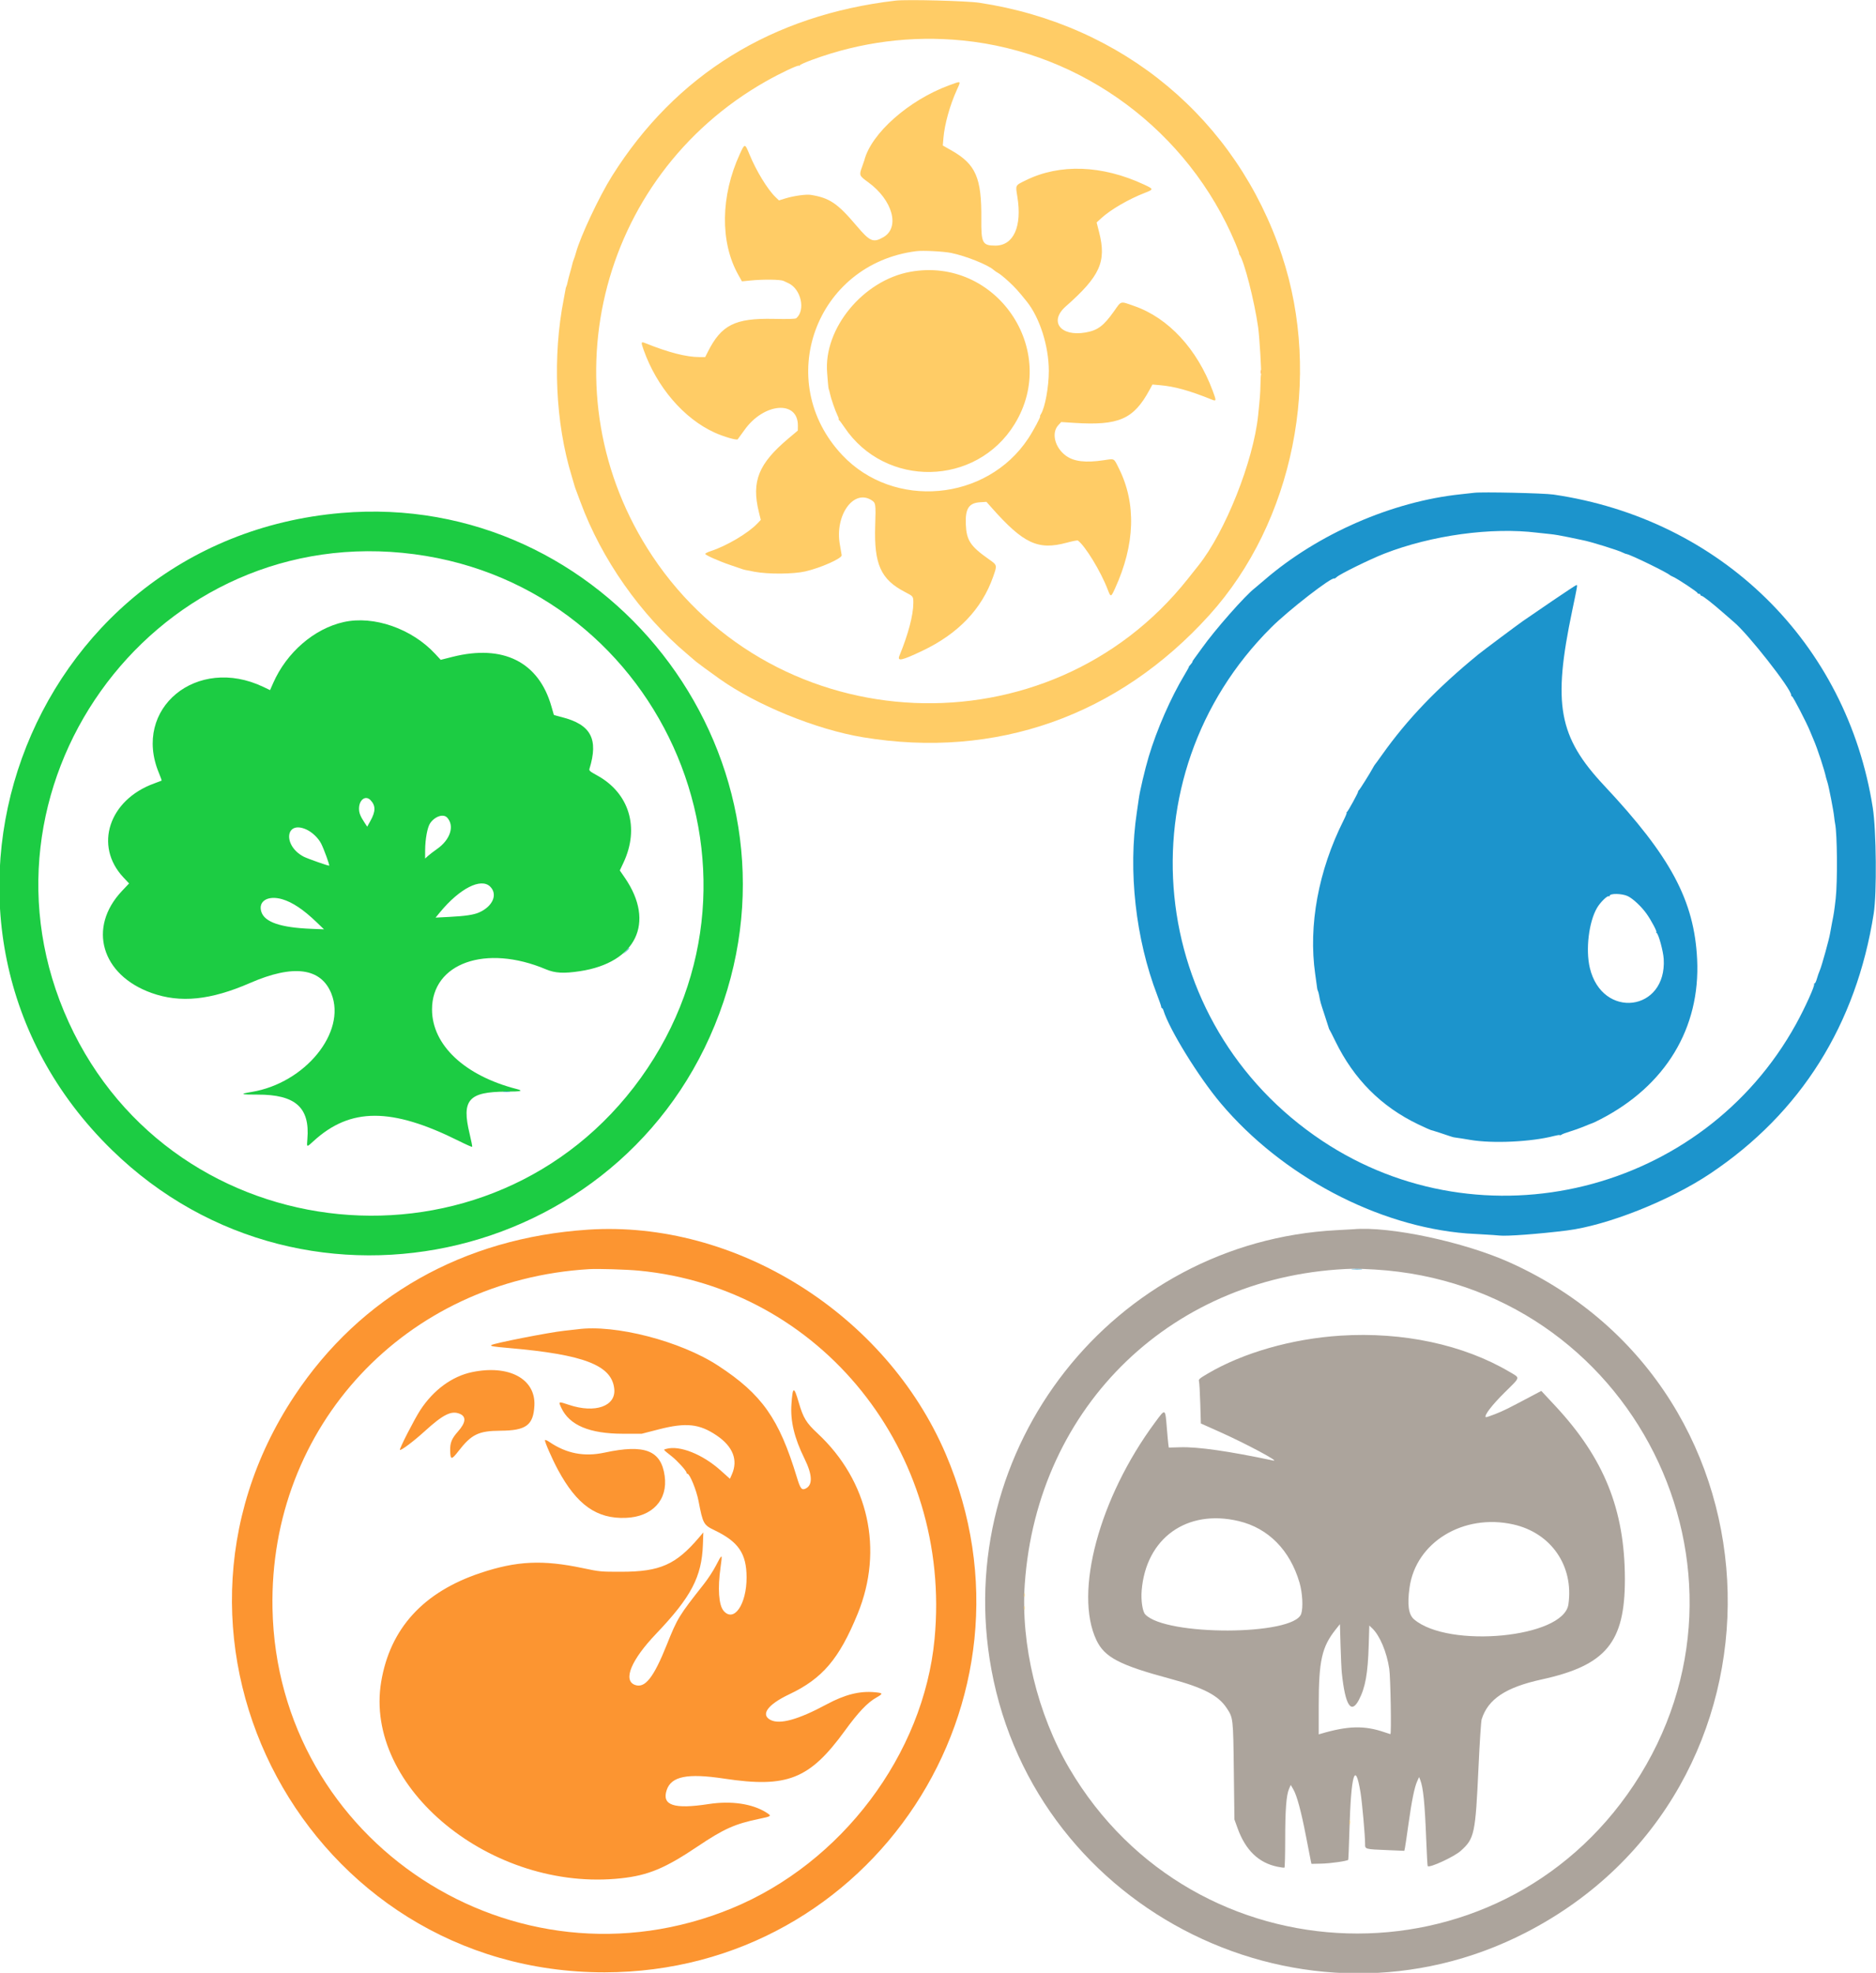 <svg id="svg" version="1.1" xmlns="http://www.w3.org/2000/svg" xmlns:xlink="http://www.w3.org/1999/xlink" width="400" height="420.61" viewBox="0, 0, 400,420.61"><g id="svgg"><path id="path0" d="M268.819 79.285 C 268.819 79.690,268.862 79.855,268.915 79.653 C 268.968 79.451,268.968 79.119,268.915 78.917 C 268.862 78.715,268.819 78.880,268.819 79.285 M125.342 262.165 C 98.816 263.927,76.878 276.348,62.792 297.581 C 27.842 350.266,65.655 420.555,128.917 420.499 C 185.941 420.448,224.095 362.473,201.645 309.989 C 188.885 280.160,156.837 260.073,125.342 262.165 M136.172 270.897 C 174.988 274.565,203.047 309.486,199.267 349.422 C 196.938 374.024,179.445 397.238,155.972 406.877 C 109.750 425.858,59.050 392.717,58.101 342.902 C 57.361 304.050,86.464 272.894,125.657 270.578 C 127.544 270.467,133.543 270.649,136.172 270.897 M123.134 283.400 C 122.787 283.447,121.509 283.591,120.294 283.719 C 117.093 284.057,105.161 286.404,104.749 286.777 C 104.508 286.995,105.174 287.106,108.437 287.389 C 124.601 288.792,130.486 291.080,130.976 296.148 C 131.329 299.810,126.885 301.369,121.355 299.524 C 119.016 298.743,119.025 298.740,119.680 300.146 C 121.412 303.860,125.694 305.663,132.808 305.673 L 136.803 305.678 140.484 304.733 C 146.303 303.239,149.138 303.545,152.846 306.067 C 156.283 308.405,157.401 311.286,156.054 314.332 L 155.638 315.272 153.561 313.419 C 149.751 310.021,144.897 308.108,142.078 308.893 C 141.388 309.085,141.299 308.961,143.219 310.483 C 144.448 311.458,146.372 313.583,146.372 313.966 C 146.372 314.092,146.462 314.196,146.572 314.196 C 147.066 314.196,148.498 317.703,148.935 319.979 C 149.875 324.880,150.005 325.118,152.377 326.260 C 157.464 328.708,159.169 331.216,159.186 336.278 C 159.206 342.055,156.473 346.021,154.272 343.406 C 153.247 342.188,153.000 338.633,153.631 334.192 C 154.065 331.144,154.013 331.127,152.608 333.859 C 152.073 334.900,150.926 336.651,150.059 337.750 C 144.728 344.508,144.447 344.969,142.154 350.701 C 139.352 357.704,137.501 360.026,135.365 359.213 C 132.776 358.229,134.589 353.880,139.917 348.296 C 147.362 340.493,149.630 336.173,149.872 329.338 L 149.965 326.709 149.072 327.760 C 144.122 333.589,140.731 335.090,132.492 335.098 C 128.076 335.102,127.885 335.084,124.290 334.326 C 115.705 332.514,110.163 332.775,102.433 335.358 C 90.261 339.424,83.175 347.191,81.276 358.548 C 77.510 381.071,104.864 403.463,132.459 400.446 C 138.233 399.814,141.812 398.322,148.782 393.637 C 154.330 389.909,156.680 388.857,161.891 387.774 C 164.540 387.223,164.587 387.180,163.383 386.420 C 160.404 384.540,155.895 383.880,151.091 384.622 C 143.691 385.764,141.078 384.895,142.149 381.649 C 143.121 378.706,146.561 378.014,154.364 379.193 C 167.844 381.231,172.606 379.348,180.130 369.003 C 183.020 365.030,184.960 362.986,186.861 361.914 C 188.357 361.070,188.316 360.947,186.488 360.778 C 183.290 360.481,180.123 361.283,176.236 363.375 C 170.194 366.627,166.273 367.714,164.288 366.687 C 162.111 365.562,163.695 363.397,168.283 361.224 C 175.370 357.869,178.926 353.686,182.864 344.073 C 188.462 330.403,185.201 315.721,174.315 305.588 C 171.917 303.356,171.272 302.304,170.333 299.084 C 169.273 295.449,169.024 295.494,168.751 299.369 C 168.498 302.956,169.364 306.577,171.517 310.941 C 173.255 314.461,173.327 316.653,171.731 317.381 C 170.927 317.747,170.636 317.360,169.907 314.956 C 166.113 302.437,162.467 297.267,153.124 291.158 C 145.109 285.918,131.156 282.308,123.134 283.400 M100.631 292.540 C 96.380 293.433,92.421 296.340,89.613 300.631 C 88.380 302.515,85.095 308.929,85.272 309.107 C 85.485 309.320,88.212 307.272,90.536 305.154 C 94.503 301.540,96.254 300.671,98.047 301.429 C 99.460 302.027,99.323 303.309,97.648 305.196 C 96.322 306.689,95.951 307.591,95.987 309.230 C 96.033 311.290,96.254 311.309,97.747 309.383 C 100.540 305.780,102.035 305.055,106.733 305.027 C 112.187 304.995,113.732 303.842,113.943 299.652 C 114.230 293.961,108.485 290.892,100.631 292.540 M116.202 307.031 C 116.063 307.256,117.714 311.035,118.964 313.354 C 123.004 320.849,127.238 323.848,133.438 323.607 C 139.106 323.387,142.445 319.771,141.719 314.639 C 140.950 309.204,137.457 307.857,128.897 309.695 C 124.539 310.631,120.751 309.892,117.093 307.391 C 116.663 307.096,116.262 306.935,116.202 307.031 " stroke="none" fill="#fc9531" fill-rule="evenodd"></path><path id="path1" d="M72.766 109.367 C 4.988 115.184,-24.747 197.732,23.850 245.165 C 65.572 285.889,135.750 268.862,154.280 213.518 C 172.229 159.912,128.899 104.550,72.766 109.367 M85.804 117.866 C 140.202 123.170,168.497 185.485,136.633 229.806 C 105.008 273.794,37.195 267.202,14.658 217.950 C -7.981 168.471,31.739 112.595,85.804 117.866 M73.295 132.618 C 66.980 134.026,61.116 139.094,58.246 145.624 L 57.583 147.133 56.157 146.452 C 41.968 139.674,28.159 151.049,33.884 164.800 C 34.244 165.665,34.504 166.398,34.462 166.429 C 34.419 166.460,33.706 166.731,32.876 167.030 C 23.228 170.518,20.003 180.314,26.289 187.034 L 27.520 188.349 25.999 189.961 C 18.655 197.747,21.590 207.866,32.302 211.695 C 38.446 213.891,44.904 213.237,53.329 209.565 C 62.570 205.538,68.483 206.328,70.671 211.882 C 73.898 220.074,65.062 230.921,53.628 232.806 C 50.982 233.242,51.307 233.385,54.911 233.371 C 62.991 233.340,66.103 236.115,65.538 242.850 C 65.386 244.668,65.353 244.657,66.847 243.287 C 74.697 236.089,83.489 236.082,97.867 243.260 C 99.354 244.003,100.618 244.563,100.675 244.505 C 100.733 244.447,100.487 243.185,100.127 241.699 C 98.385 234.495,99.892 232.765,107.939 232.735 C 111.126 232.724,111.710 232.575,110.147 232.173 C 99.078 229.327,92.133 222.804,92.117 215.239 C 92.096 205.315,103.586 201.251,116.394 206.652 C 118.353 207.478,120.194 207.581,123.659 207.055 C 135.647 205.238,139.771 196.680,133.244 187.164 L 132.157 185.580 132.943 183.905 C 136.425 176.472,134.168 169.050,127.285 165.300 C 125.817 164.500,125.568 164.288,125.678 163.933 C 127.652 157.551,126.007 154.470,119.786 152.892 C 118.870 152.660,118.109 152.447,118.094 152.418 C 118.080 152.389,117.855 151.609,117.595 150.683 C 114.906 141.130,107.304 137.307,96.447 140.049 L 93.967 140.675 92.798 139.413 C 87.805 134.019,79.690 131.193,73.295 132.618 M79.024 170.610 C 80.118 171.778,80.108 172.978,78.988 175.000 L 78.297 176.247 77.772 175.452 C 76.834 174.034,76.551 173.329,76.552 172.408 C 76.553 170.495,77.959 169.473,79.024 170.610 M95.360 174.328 C 96.956 176.091,96.010 179.021,93.210 180.986 C 92.433 181.531,91.538 182.217,91.220 182.511 L 90.641 183.044 90.649 181.270 C 90.658 178.923,91.129 176.366,91.705 175.525 C 92.732 174.025,94.548 173.431,95.360 174.328 M65.328 176.850 C 66.561 177.410,67.874 178.665,68.482 179.865 C 69.062 181.009,70.312 184.438,70.193 184.557 C 70.094 184.656,65.578 183.065,64.768 182.647 C 60.265 180.318,60.799 174.793,65.328 176.850 M104.522 189.032 C 106.176 190.686,105.074 193.240,102.149 194.534 C 100.997 195.043,99.216 195.307,95.700 195.489 L 92.873 195.635 93.803 194.505 C 97.998 189.414,102.570 187.080,104.522 189.032 M60.162 191.710 C 62.356 192.350,64.699 193.916,67.523 196.632 L 69.085 198.134 66.351 198.024 C 59.848 197.761,56.451 196.609,55.730 194.424 C 54.974 192.134,57.116 190.823,60.162 191.710 " stroke="none" fill="#1ccc43" fill-rule="evenodd"></path><path id="path2" d="M285.003 262.270 C 237.390 264.744,202.716 308.864,211.385 355.941 C 220.932 407.782,278.488 436.116,325.321 412.030 C 384.222 381.738,382.288 296.520,322.082 269.235 C 312.262 264.784,296.283 261.373,288.538 262.074 C 288.365 262.090,286.774 262.178,285.003 262.270 M293.165 270.664 C 347.933 273.952,378.595 334.990,348.365 380.547 C 319.342 424.285,254.642 422.381,227.996 377.005 C 221.215 365.458,217.613 350.565,218.500 337.750 C 221.146 299.547,250.337 271.555,288.644 270.485 C 289.222 270.469,291.257 270.550,293.165 270.664 M285.804 284.760 C 275.464 285.423,265.090 288.388,257.519 292.844 C 255.730 293.897,255.517 294.084,255.647 294.492 C 255.728 294.746,255.851 296.872,255.920 299.218 L 256.046 303.484 259.942 305.222 C 265.532 307.715,273.019 311.710,271.504 311.390 C 261.935 309.373,255.460 308.446,251.682 308.553 L 249.211 308.623 249.120 307.992 C 249.070 307.645,248.929 306.130,248.806 304.627 C 248.440 300.144,248.540 300.195,246.235 303.312 C 234.387 319.334,228.961 339.507,233.770 349.657 C 235.514 353.338,238.688 354.998,249.569 357.922 C 256.575 359.805,259.758 361.456,261.529 364.124 C 262.945 366.257,262.939 366.199,263.077 377.603 L 263.202 387.907 263.881 389.787 C 265.565 394.448,268.352 397.145,272.345 397.977 C 273.097 398.133,273.783 398.221,273.870 398.172 C 273.956 398.123,274.027 395.434,274.027 392.198 C 274.027 385.870,274.266 382.724,274.846 381.389 L 275.211 380.548 275.763 381.494 C 276.521 382.792,277.443 386.205,278.456 391.467 C 278.925 393.904,279.380 396.230,279.466 396.635 L 279.624 397.371 281.820 397.321 C 283.699 397.278,287.202 396.780,287.464 396.518 C 287.510 396.472,287.627 393.617,287.725 390.173 C 288.065 378.255,288.946 375.250,290.084 382.124 C 290.427 384.196,291.062 391.292,291.062 393.057 C 291.062 394.276,290.924 394.238,296.033 394.451 L 299.427 394.593 299.559 393.984 C 299.631 393.649,299.966 391.388,300.304 388.959 C 301.003 383.932,301.585 381.067,302.171 379.764 L 302.576 378.864 302.828 379.495 C 303.459 381.076,303.798 384.460,304.099 392.203 C 304.218 395.260,304.360 397.805,304.414 397.859 C 304.830 398.275,310.058 395.859,311.451 394.607 C 314.400 391.955,314.590 391.053,315.259 376.551 C 315.493 371.462,315.789 366.966,315.915 366.562 C 317.266 362.248,321.048 359.734,328.707 358.059 C 342.445 355.056,346.486 350.169,346.458 336.593 C 346.428 321.854,342.023 310.912,331.627 299.749 L 328.637 296.539 326.306 297.773 C 321.366 300.390,320.675 300.731,318.814 301.476 C 317.758 301.898,316.846 302.195,316.786 302.135 C 316.416 301.765,318.141 299.522,320.870 296.826 C 324.268 293.468,324.180 293.851,321.872 292.485 C 312.059 286.680,299.113 283.907,285.804 284.760 M264.143 324.300 C 270.439 325.806,275.059 330.493,277.087 337.434 C 277.720 339.599,277.887 342.790,277.435 344.082 C 275.803 348.743,248.549 348.831,244.187 344.189 C 243.609 343.573,243.254 341.215,243.424 339.117 C 244.331 327.909,253.076 321.655,264.143 324.300 M322.638 325.000 C 330.730 326.799,335.599 333.856,334.412 342.061 C 333.386 349.151,308.860 351.520,301.503 345.240 C 300.328 344.237,300.030 342.143,300.541 338.471 C 301.886 328.805,312.006 322.635,322.638 325.000 M286.102 356.677 C 286.826 363.592,288.084 365.574,289.743 362.412 C 291.122 359.785,291.655 356.810,291.839 350.726 L 291.965 346.563 292.584 347.151 C 294.198 348.686,295.678 352.201,296.218 355.783 C 296.492 357.600,296.700 369.716,296.458 369.716 C 296.418 369.716,295.858 369.535,295.214 369.313 C 290.931 367.840,287.437 367.920,281.651 369.626 L 281.178 369.765 281.179 363.589 C 281.181 354.057,281.837 351.120,284.797 347.401 L 285.699 346.267 285.829 350.789 C 285.901 353.275,286.024 355.925,286.102 356.677 " stroke="none" fill="#aca49c" fill-rule="evenodd"></path><path id="path3" d="M314.301 105.064 C 313.954 105.110,312.676 105.251,311.462 105.378 C 296.836 106.909,281.004 113.818,269.626 123.634 C 268.660 124.467,267.718 125.265,267.531 125.407 C 265.503 126.952,259.036 134.291,256.284 138.170 C 255.505 139.269,254.730 140.335,254.563 140.539 C 254.396 140.742,254.259 140.985,254.259 141.077 C 254.259 141.170,254.066 141.453,253.830 141.706 C 253.594 141.959,253.443 142.166,253.494 142.166 C 253.545 142.166,253.119 142.946,252.546 143.898 C 249.626 148.757,246.638 155.586,244.931 161.304 C 244.111 164.050,243.012 168.726,242.806 170.347 C 242.755 170.752,242.570 172.029,242.395 173.186 C 240.512 185.671,242.132 200.175,246.751 212.196 C 247.218 213.409,247.599 214.521,247.599 214.667 C 247.599 214.812,247.672 214.932,247.760 214.932 C 247.849 214.932,247.986 215.145,248.066 215.405 C 249.310 219.472,255.587 229.645,260.296 235.226 C 273.350 250.698,293.665 261.447,312.723 262.966 C 313.244 263.008,314.853 263.103,316.299 263.179 C 317.744 263.254,319.276 263.360,319.701 263.414 C 321.176 263.601,328.145 263.081,334.069 262.341 C 342.705 261.263,356.039 255.971,364.669 250.196 C 383.968 237.281,395.798 218.455,399.516 194.742 C 400.190 190.442,400.071 177.045,399.316 172.228 C 393.800 137.026,366.933 110.671,331.230 105.439 C 329.144 105.134,315.991 104.842,314.301 105.064 M327.760 113.568 C 328.570 113.668,329.848 113.805,330.599 113.873 C 331.351 113.940,333.055 114.231,334.385 114.518 C 335.715 114.806,337.087 115.093,337.434 115.157 C 339.095 115.461,345.172 117.348,346.057 117.835 C 346.288 117.962,346.641 118.093,346.840 118.126 C 347.722 118.274,355.537 122.082,356.046 122.612 C 356.104 122.672,356.432 122.845,356.775 122.996 C 357.730 123.417,361.935 126.204,361.935 126.416 C 361.935 126.519,362.077 126.604,362.250 126.604 C 362.424 126.604,362.566 126.698,362.566 126.814 C 362.566 126.930,362.671 127.024,362.799 127.024 C 363.084 127.024,365.244 128.718,367.508 130.716 C 368.433 131.533,369.413 132.385,369.686 132.610 C 372.658 135.060,381.914 146.849,381.914 148.186 C 381.914 148.345,381.995 148.475,382.095 148.475 C 382.297 148.475,385.183 154.042,385.911 155.836 C 386.169 156.472,386.514 157.297,386.677 157.669 C 387.491 159.523,389.020 164.174,389.359 165.825 C 389.383 165.941,389.511 166.367,389.644 166.772 C 389.942 167.679,390.945 172.840,391.075 174.132 C 391.127 174.653,391.220 175.315,391.282 175.605 C 391.736 177.731,391.815 187.980,391.405 191.588 C 391.109 194.192,391.019 194.786,390.623 196.740 C 390.460 197.550,390.277 198.544,390.218 198.948 C 390.050 200.093,388.444 205.896,388.036 206.835 C 387.834 207.298,387.545 208.126,387.393 208.675 C 387.241 209.225,387.019 209.674,386.899 209.674 C 386.779 209.674,386.735 209.729,386.802 209.796 C 387.043 210.037,384.892 214.806,382.962 218.310 C 363.080 254.400,316.150 265.979,281.939 243.235 C 244.299 218.212,239.078 165.612,271.072 133.754 C 274.780 130.061,284.045 122.881,284.506 123.343 C 284.551 123.387,284.783 123.242,285.022 123.019 C 285.712 122.376,292.168 119.205,295.164 118.038 C 305.239 114.112,318.007 112.361,327.760 113.568 M331.107 128.033 C 328.437 129.849,325.575 131.809,324.746 132.387 C 323.451 133.291,316.162 138.741,315.247 139.489 C 306.385 146.734,300.083 153.307,294.633 160.988 C 293.894 162.029,293.238 162.929,293.175 162.986 C 293.112 163.044,292.908 163.376,292.722 163.723 C 292.102 164.878,289.925 168.347,289.738 168.478 C 289.637 168.549,289.567 168.670,289.583 168.747 C 289.627 168.961,287.445 172.954,287.187 173.130 C 287.063 173.215,287.033 173.286,287.121 173.288 C 287.209 173.290,286.913 174.025,286.463 174.921 C 281.103 185.601,278.943 197.323,280.428 207.676 C 280.644 209.180,280.834 210.554,280.851 210.729 C 280.868 210.905,280.936 211.141,281.002 211.255 C 281.068 211.369,281.183 211.793,281.256 212.198 C 281.508 213.583,281.562 213.779,282.398 216.299 C 282.859 217.687,283.269 218.964,283.311 219.138 C 283.352 219.311,283.433 219.501,283.491 219.558 C 283.549 219.616,284.103 220.705,284.722 221.977 C 288.659 230.063,294.506 235.935,302.374 239.702 C 303.729 240.350,304.951 240.901,305.089 240.925 C 305.350 240.971,308.588 242.011,309.148 242.230 C 309.322 242.297,309.558 242.371,309.674 242.393 C 309.790 242.415,309.932 242.452,309.989 242.474 C 310.047 242.497,310.331 242.540,310.620 242.569 C 310.910 242.598,312.187 242.801,313.460 243.019 C 318.248 243.840,326.495 243.455,331.376 242.182 C 331.977 242.025,332.519 241.947,332.580 242.009 C 332.642 242.071,332.813 242.023,332.960 241.903 C 333.108 241.783,333.902 241.485,334.727 241.241 C 335.551 240.997,336.923 240.505,337.776 240.149 C 338.629 239.792,339.422 239.479,339.537 239.453 C 339.653 239.427,340.410 239.065,341.220 238.648 C 355.133 231.488,362.574 219.185,361.861 204.522 C 361.253 192.003,356.244 182.636,342.077 167.524 C 332.290 157.085,331.026 150.179,335.233 130.149 C 336.335 124.904,336.368 124.709,336.147 124.721 C 336.046 124.726,333.777 126.216,331.107 128.033 M347.075 191.056 C 348.191 191.591,350.006 193.296,351.092 194.828 C 352.093 196.240,353.411 198.736,353.158 198.741 C 353.069 198.743,353.103 198.814,353.233 198.899 C 353.650 199.172,354.632 202.787,354.734 204.423 C 355.438 215.699,341.619 217.399,338.985 206.360 C 338.049 202.440,338.773 196.483,340.547 193.509 C 341.250 192.331,342.728 190.889,343.038 191.081 C 343.137 191.142,343.218 191.099,343.218 190.985 C 343.218 190.429,345.870 190.477,347.075 191.056 M133.425 202.787 L 132.808 203.470 133.491 202.852 C 133.867 202.513,134.175 202.205,134.175 202.169 C 134.175 202.006,134.001 202.149,133.425 202.787 M107.417 232.750 C 107.795 232.796,108.363 232.796,108.679 232.748 C 108.995 232.700,108.686 232.661,107.992 232.662 C 107.298 232.664,107.039 232.703,107.417 232.750 M288.387 270.607 C 288.940 270.650,289.792 270.650,290.280 270.606 C 290.768 270.562,290.315 270.526,289.274 270.527 C 288.233 270.527,287.834 270.564,288.387 270.607 " stroke="none" fill="#1c94cc" fill-rule="evenodd"></path><path id="path4" d="M190.957 0.131 C 164.618 3.207,144.068 15.920,130.489 37.539 C 127.765 41.875,123.729 50.455,122.814 53.853 C 122.684 54.336,122.475 54.980,122.350 55.284 C 122.225 55.587,122.087 56.025,122.043 56.256 C 121.999 56.487,121.785 57.292,121.567 58.044 C 121.349 58.796,121.105 59.742,121.023 60.147 C 120.942 60.552,120.821 60.976,120.753 61.090 C 120.685 61.204,120.615 61.440,120.596 61.616 C 120.577 61.791,120.404 62.739,120.210 63.722 C 117.783 76.033,118.414 90.138,121.903 101.524 C 122.195 102.478,122.459 103.377,122.489 103.522 C 122.520 103.667,122.603 103.927,122.674 104.101 C 122.746 104.274,123.235 105.585,123.762 107.014 C 128.249 119.187,136.585 131.073,146.477 139.403 C 147.518 140.280,148.417 141.049,148.475 141.113 C 148.585 141.234,151.608 143.446,153.417 144.730 C 161.367 150.371,174.064 155.540,184.017 157.187 C 212.324 161.872,238.401 152.669,257.864 131.125 C 275.783 111.291,281.991 80.461,273.314 54.402 C 263.664 25.421,239.488 5.243,208.845 0.594 C 206.119 0.181,193.361 -0.149,190.957 0.131 M205.258 8.630 C 230.816 11.166,253.379 27.948,263.423 51.893 C 263.920 53.078,264.274 54.048,264.209 54.048 C 264.145 54.048,264.182 54.167,264.292 54.311 C 265.271 55.594,267.469 64.169,268.260 69.788 C 268.564 71.950,269.022 79.678,268.861 79.938 C 268.818 80.008,268.769 80.954,268.752 82.041 C 268.725 83.801,268.650 84.785,268.251 88.606 C 267.234 98.355,261.239 113.417,255.532 120.562 C 255.419 120.704,254.387 122.003,253.240 123.449 C 223.647 160.745,165.493 158.238,139.079 118.528 C 116.155 84.064,127.229 37.797,163.298 17.346 C 166.342 15.620,170.107 13.837,170.368 13.998 C 170.472 14.063,170.557 14.025,170.557 13.914 C 170.557 13.803,171.728 13.281,173.158 12.754 C 183.519 8.939,194.345 7.548,205.258 8.630 M202.335 18.204 C 193.762 21.357,185.750 28.450,184.294 34.175 C 184.265 34.290,184.051 34.905,183.820 35.542 C 183.153 37.376,183.181 37.447,185.121 38.856 C 190.326 42.638,191.948 48.499,188.360 50.561 C 186.189 51.809,185.501 51.519,182.654 48.160 C 178.551 43.317,176.881 42.191,172.854 41.545 C 171.879 41.389,169.195 41.765,167.457 42.302 L 166.090 42.725 165.361 42.025 C 163.664 40.394,161.264 36.463,159.802 32.920 C 158.814 30.523,158.810 30.523,157.739 32.854 C 153.643 41.762,153.511 51.605,157.392 58.546 L 158.196 59.983 160.013 59.802 C 162.716 59.533,166.404 59.576,167.056 59.884 C 167.362 60.029,167.841 60.253,168.120 60.383 C 170.799 61.629,171.799 66.118,169.782 67.844 C 169.596 68.004,168.088 68.046,164.935 67.981 C 156.710 67.811,153.806 69.271,150.915 75.026 L 150.361 76.130 149.155 76.130 C 146.348 76.129,142.558 75.156,137.600 73.161 C 136.667 72.786,136.635 72.904,137.223 74.566 C 140.037 82.515,145.791 89.229,152.352 92.219 C 154.286 93.100,157.076 93.912,157.297 93.657 C 157.381 93.560,158.033 92.661,158.747 91.659 C 162.890 85.840,170.197 85.274,170.123 90.778 L 170.109 91.798 168.109 93.481 C 161.724 98.852,160.203 102.623,161.796 109.135 L 162.214 110.845 161.496 111.601 C 159.547 113.656,154.933 116.392,151.579 117.483 C 150.915 117.699,150.372 117.971,150.374 118.086 C 150.377 118.354,153.325 119.658,155.871 120.517 C 156.951 120.881,157.976 121.231,158.149 121.294 C 158.626 121.468,158.731 121.492,160.883 121.898 C 163.806 122.450,169.159 122.412,171.726 121.821 C 175.009 121.065,179.538 119.048,179.463 118.375 C 179.446 118.216,179.270 117.187,179.073 116.088 C 177.965 109.913,181.962 104.250,185.769 106.603 C 186.736 107.201,186.761 107.360,186.608 112.104 C 186.345 120.303,187.805 123.549,192.955 126.213 C 194.753 127.143,194.743 127.129,194.740 128.575 C 194.736 131.135,193.653 135.237,191.779 139.792 C 191.260 141.056,192.245 140.848,196.621 138.772 C 204.297 135.130,209.341 129.860,211.758 122.959 C 212.642 120.435,212.661 120.507,210.778 119.182 C 206.892 116.446,206.069 115.185,205.930 111.760 C 205.795 108.448,206.583 107.233,208.963 107.082 L 210.331 106.995 211.422 108.226 C 218.213 115.893,221.313 117.347,227.388 115.717 C 228.628 115.384,229.719 115.166,229.812 115.232 C 231.381 116.358,234.709 121.822,236.194 125.710 C 236.824 127.360,236.877 127.353,237.727 125.499 C 242.025 116.120,242.312 107.361,238.567 99.858 C 237.451 97.623,237.711 97.762,235.323 98.121 C 231.467 98.700,228.967 98.400,227.270 97.156 C 224.897 95.417,224.124 92.282,225.662 90.636 L 226.275 89.980 228.963 90.153 C 238.569 90.771,241.701 89.404,245.116 83.102 L 245.725 81.978 247.311 82.118 C 250.480 82.397,253.549 83.250,258.404 85.199 C 259.366 85.585,259.375 85.477,258.574 83.322 C 255.257 74.401,249.135 67.784,241.851 65.247 C 238.767 64.173,239.147 64.076,237.533 66.353 C 235.300 69.503,234.050 70.434,231.443 70.888 C 226.116 71.815,223.620 68.525,227.234 65.337 C 234.557 58.878,235.950 55.798,234.367 49.565 L 233.823 47.424 234.840 46.495 C 236.840 44.669,240.665 42.449,244.111 41.113 C 246.020 40.373,246.014 40.317,243.901 39.333 C 235.007 35.192,225.988 34.866,218.751 38.424 C 216.411 39.574,216.510 39.382,216.927 41.976 C 217.945 48.298,216.111 52.362,212.240 52.365 C 209.477 52.367,209.192 51.829,209.237 46.714 C 209.316 37.903,208.064 35.022,202.872 32.072 L 201.022 31.020 201.155 29.446 C 201.406 26.479,202.522 22.471,204.019 19.161 C 204.933 17.142,205.047 17.207,202.335 18.204 M202.839 53.935 C 205.951 54.572,210.670 56.464,211.888 57.564 C 212.116 57.770,212.562 58.073,212.879 58.236 C 213.196 58.400,214.180 59.201,215.065 60.016 C 216.420 61.265,217.171 62.096,218.924 64.282 C 221.702 67.748,223.622 73.785,223.628 79.075 C 223.632 82.464,222.825 86.890,221.950 88.275 C 221.786 88.536,221.702 88.749,221.764 88.749 C 221.979 88.749,220.348 91.808,219.233 93.493 C 210.370 106.900,190.550 108.666,179.585 97.025 C 164.787 81.315,173.885 56.261,195.373 53.549 C 196.803 53.369,201.178 53.595,202.839 53.935 M194.092 57.950 C 184.030 59.772,175.564 70.061,176.364 79.496 C 176.388 79.785,176.456 80.657,176.515 81.433 C 176.574 82.210,176.666 82.920,176.720 83.011 C 176.773 83.101,176.883 83.507,176.964 83.912 C 177.164 84.916,178.104 87.628,178.584 88.591 C 178.801 89.025,178.905 89.381,178.816 89.383 C 178.727 89.385,178.756 89.456,178.880 89.541 C 179.004 89.626,179.518 90.310,180.022 91.062 C 188.752 104.099,208.162 103.746,216.345 90.401 C 226.036 74.599,212.352 54.644,194.092 57.950 M218.345 340.063 C 218.345 340.468,218.389 340.634,218.441 340.431 C 218.494 340.229,218.494 339.897,218.441 339.695 C 218.389 339.493,218.345 339.658,218.345 340.063 M218.345 342.797 C 218.345 343.202,218.389 343.368,218.441 343.165 C 218.494 342.963,218.494 342.631,218.441 342.429 C 218.389 342.227,218.345 342.392,218.345 342.797 M287.750 388.538 C 287.753 389.001,287.796 389.166,287.846 388.904 C 287.896 388.642,287.894 388.264,287.842 388.063 C 287.789 387.862,287.748 388.076,287.750 388.538 " stroke="none" fill="#ffcc66" fill-rule="evenodd"></path></g></svg>